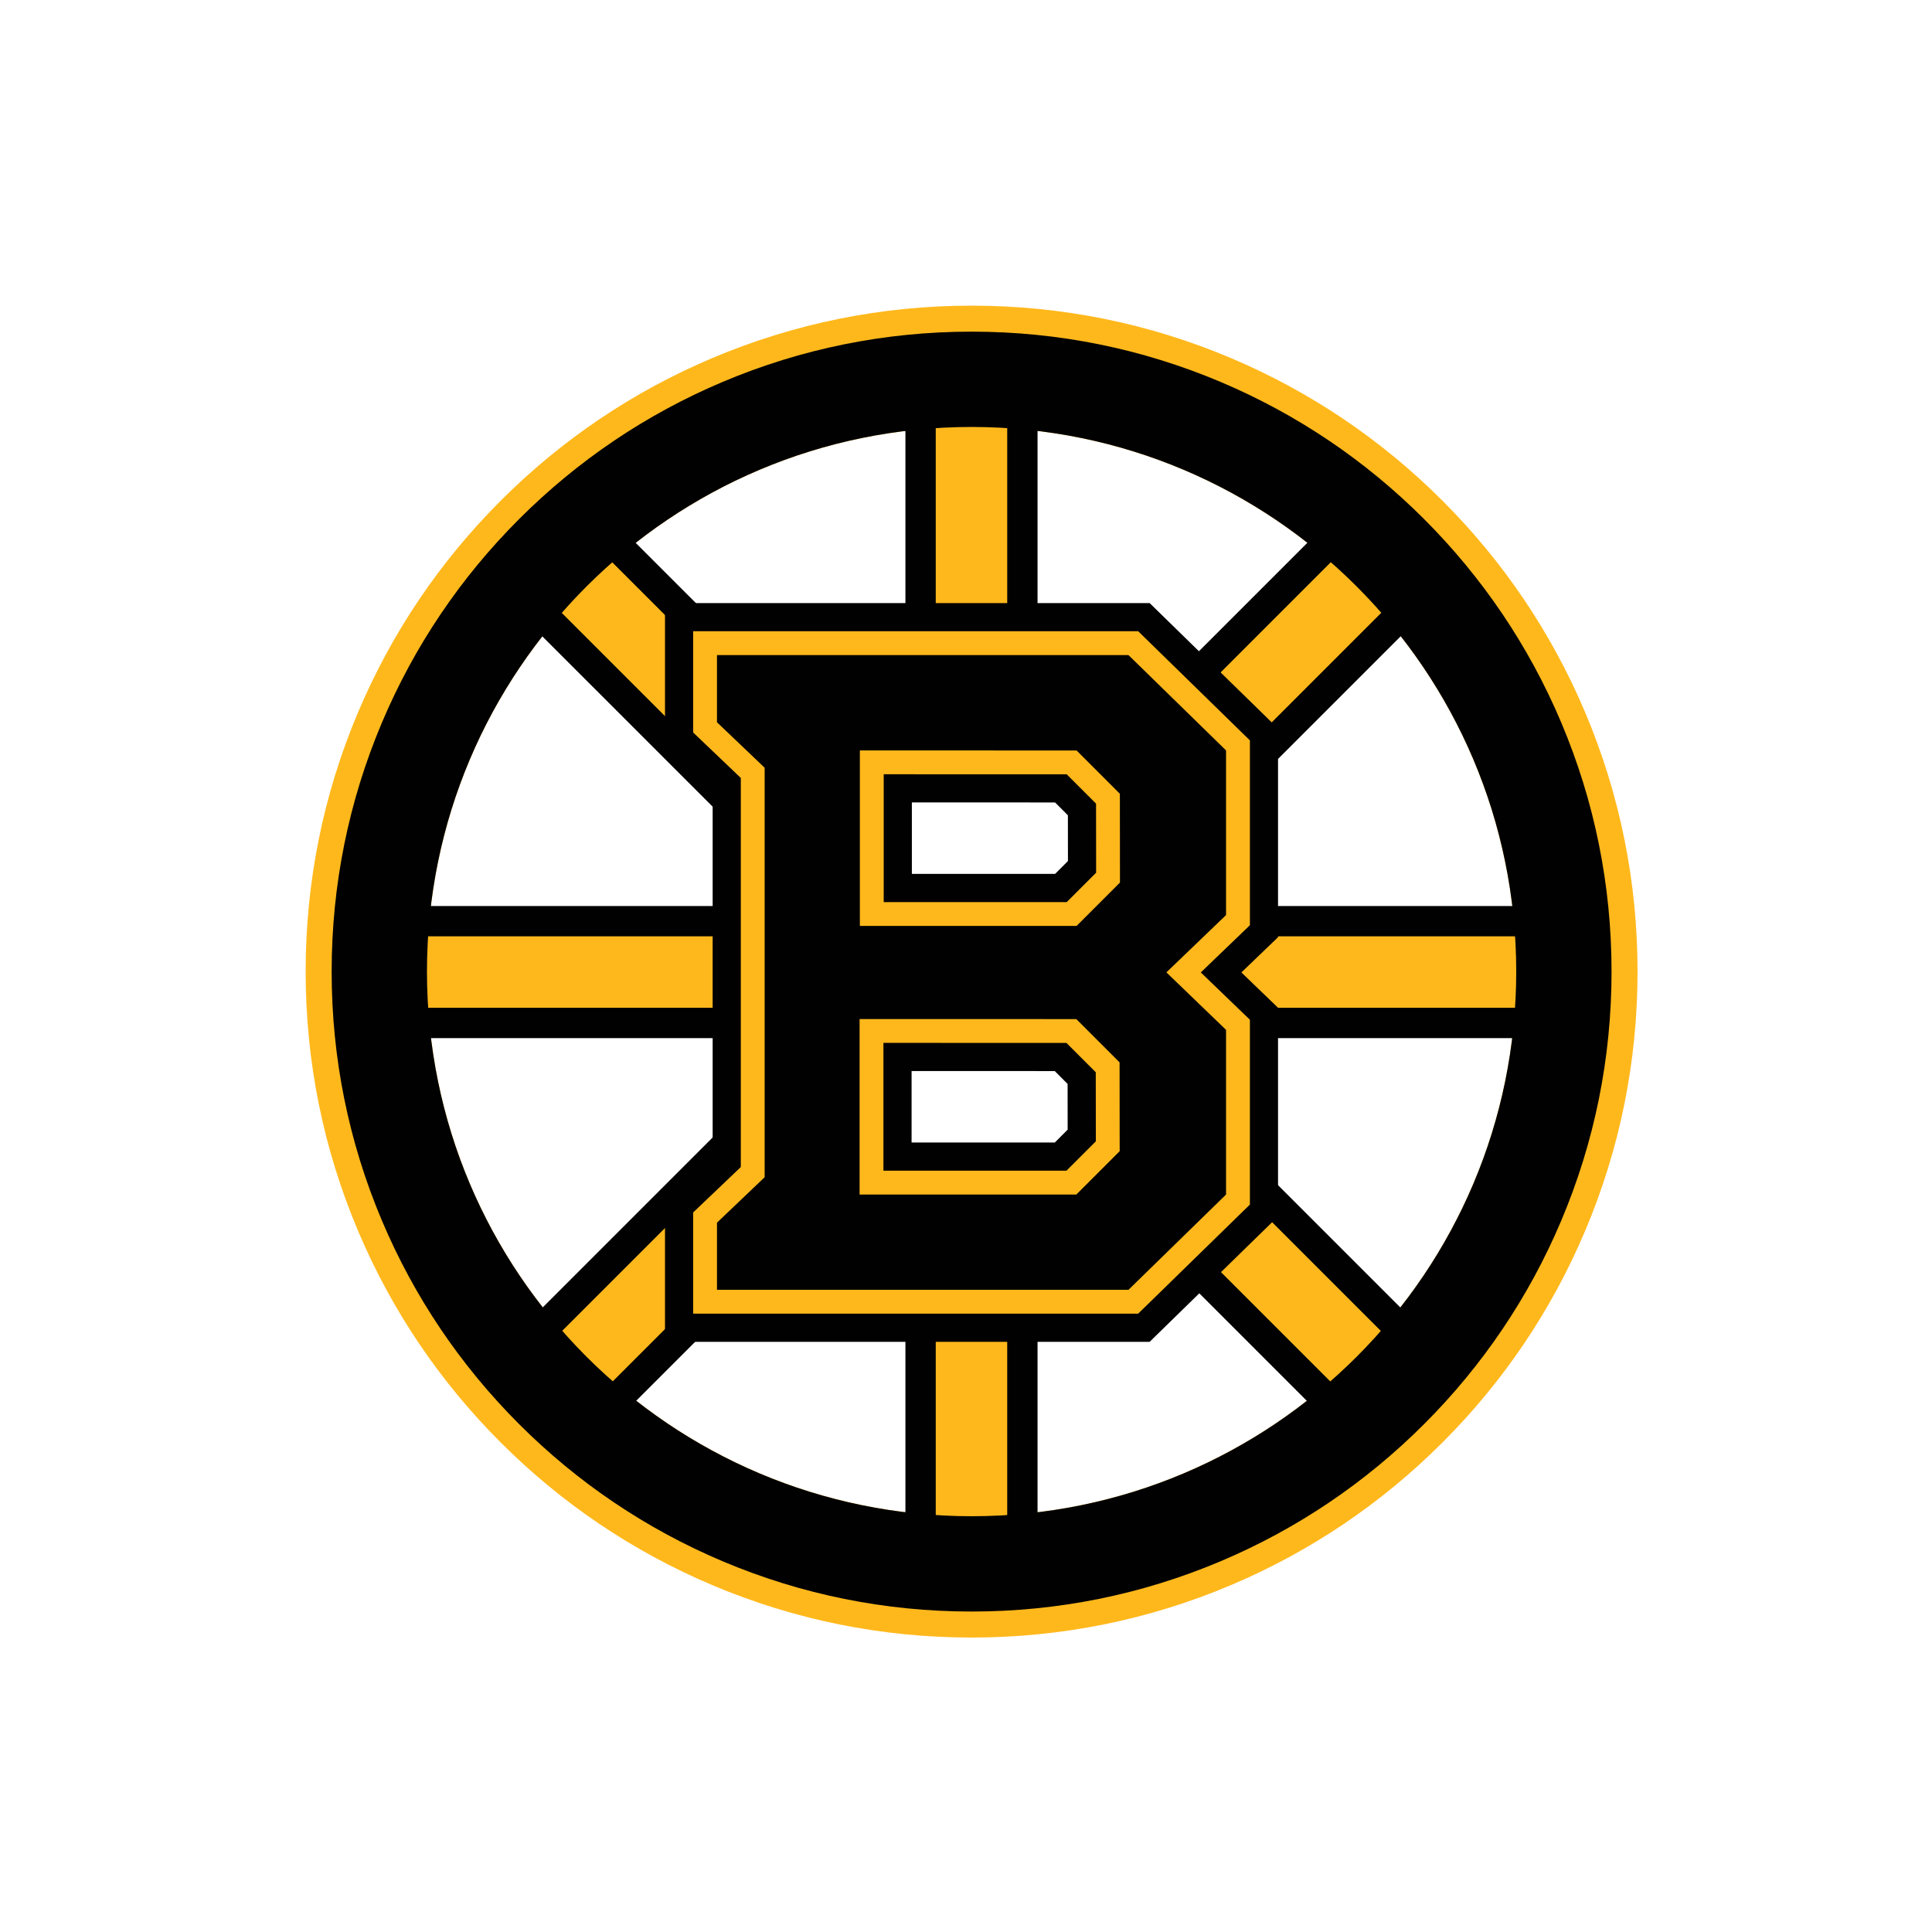 <svg xmlns="http://www.w3.org/2000/svg" width="512" height="512" viewBox="0 0 512 512"><g fill="none" fill-rule="evenodd"><path fill="#FFB81C" d="M257.483 113.15c79.71 0 144.333 64.62 144.333 144.333 0 79.708-64.624 144.332-144.333 144.332-79.713 0-144.332-64.626-144.332-144.332 0-79.713 64.62-144.332 144.334-144.332zm0-32.15c-23.81 0-46.926 4.67-68.704 13.882-21.02 8.89-39.893 21.61-56.09 37.808-16.198 16.198-28.92 35.07-37.81 56.09C85.67 210.556 81 233.67 81 257.482c0 23.81 4.67 46.927 13.882 68.703 8.89 21.02 21.61 39.89 37.808 56.086 16.198 16.2 35.07 28.92 56.087 37.81 21.78 9.213 44.895 13.885 68.706 13.885 23.81 0 46.927-4.672 68.704-13.884 21.02-8.89 39.89-21.61 56.087-37.807 16.2-16.198 28.92-35.068 37.808-56.087 9.212-21.777 13.884-44.894 13.884-68.704 0-23.81-4.672-46.927-13.884-68.706-8.89-21.02-21.61-39.89-37.808-56.087-16.198-16.198-35.068-28.92-56.087-37.81C304.412 85.67 281.293 81 257.483 81z"/><path fill="#FFB81C" d="M270.94 194.863l-26.974-.01v-95.99h26.974z"/><path fill="#010101" d="M274.96 94.845v104.038l-35.014-.01V94.843h35.013zm-8.038 8.038h-18.937v87.954l18.937.007v-87.96z"/><path fill="#FFB81C" d="M270.94 416.355h-26.975v-95.772h26.975z"/><path fill="#010101" d="M274.96 316.563v103.81h-35.014v-103.81h35.013zm-8.038 8.038h-18.937v87.736h18.937V324.6z"/><path fill="#FFB81C" d="M360.165 379.397l-66.04-66.04 5.44-5.44 1.18-1.18-.002-1.666-.023-23.266 78.52 78.518-19.075 19.077zm-205.425 0l-19.075-19.076 82.366-82.362 5.75-5.748v38.144l-69.04 69.043zm261.456-108.3h-124.25l-3.867-3.865-1.18-1.178h-1.662l-57.44-.017h-4.018v5.06H98.708V244.12h125.148v5.275h63.12l1.178-1.177 4.098-4.098H416.2v26.977zm-192.34-28.01l-5.827-5.826-82.366-82.362 19.075-19.075 69.115 69.117v38.146zm76.963-9.77l-.026-22.97-.002-1.662-1.177-1.176-5.57-5.57 66.12-66.12 19.075 19.076-78.42 78.42z"/><path fill="#010101" d="M360.165 130.14l24.76 24.757-85.208 85.205h120.5v35.012h-120.5l85.207 85.207-24.76 24.76-71.72-71.723 8.283-8.282-.027-23.536-11.464-11.466-57.436-.017v41.962l-73.06 73.06-24.76-24.758 85.208-85.206h-120.5v-35.012H215.19L129.98 154.9l24.76-24.76 73.134 73.134v42.105h57.437l11.49-11.49-.023-23.537-8.413-8.41 71.802-71.803zm0 11.365l-60.433 60.434 2.728 2.726 2.35 2.35.004 3.326.014 13.283 68.727-68.73-13.39-13.39zm-205.425 0l-13.39 13.392 78.486 78.487v-26.78l-65.096-65.098zM412.178 248.14H293.915l-2.92 2.92-2.353 2.355h-68.806v-5.275h-117.11v18.938h117.037v-5.064l8.04.003 57.436.02h3.326l2.354 2.353 2.69 2.69h118.57v-18.94h-.002zm-192.416 33.768L141.35 360.32l13.39 13.392 65.022-65.022v-26.782zm84.987 9.606l.012 13.552.005 3.336-2.358 2.36-2.6 2.596 60.354 60.357 13.39-13.39-68.806-68.81z"/><path fill="#010101" d="M299.054 173.598l25.863 25.27V242.5l-15.806 15.19 15.808 15.233v43.64l-25.863 25.253H190.007v-17.798l12.632-12.038V203.46l-12.634-12.052v-17.81h109.047zm-71.18 71.78h57.437l11.49-11.49-.023-23.536-11.465-11.464-57.436-.02v46.51zm-.074 71.185h57.436l11.49-11.49-.026-23.536-11.464-11.466-57.436-.015v46.51zm76.87-156.743H176.23v37.485l4.265 4.07 8.364 7.983v96.72l-8.36 7.967-4.27 4.07v37.482h128.436l4.013-3.92 25.863-25.254 4.152-4.054v-55.304l-4.217-4.063-5.495-5.295 5.48-5.27 4.23-4.065v-55.305l-4.148-4.055-25.864-25.27-4.012-3.923zm-63.016 71.78v-18.95l37.948.01 3.4 3.402.014 12.12-3.41 3.413h-37.952v.002zm-.075 71.184v-18.946l37.945.01 3.4 3.404.015 12.12-3.41 3.41h-37.95v.002z"/><path fill="#010101" d="M300.34 344.974H186.848V322.67l.977-.933 11.652-11.108V204.812l-11.655-11.12-.976-.934v-22.32H300.34l.923.897 25.862 25.272.952.927v46.31l-.972.93-13.438 12.917 13.442 12.953.966.93v46.317l-.954.928-25.862 25.253-.92.9zm-69.382-31.566h52.973l9.64-9.637-.026-20.923-9.613-9.615-52.972-.016v40.194zm.075-71.19h52.97l9.638-9.636-.02-20.922-9.618-9.617-52.967-.015v40.19z"/><path fill="#FFB81C" d="M299.054 173.598l25.863 25.27V242.5l-15.806 15.19 15.808 15.233v43.64l-25.863 25.253H190.007v-17.798l12.632-12.038V203.46l-12.634-12.052v-17.81h109.047zm-71.18 71.78h57.437l11.49-11.49-.023-23.536-11.465-11.464-57.436-.02v46.51zm-.074 71.185h57.436l11.49-11.49-.026-23.536-11.464-11.466-57.436-.015v46.51zm73.828-149.28H183.692v26.828l1.955 1.868 10.675 10.187v103.112L185.65 319.45l-1.958 1.865v26.817h117.935l1.84-1.796 25.863-25.252 1.905-1.86V270.24l-1.934-1.862-11.075-10.675 11.07-10.644 1.94-1.864V196.21l-1.902-1.858-25.863-25.27-1.842-1.8zm-67.437 71.78v-33.877l48.506.016 7.768 7.77.02 18.303-7.788 7.788H234.19zm-.074 71.186v-33.877l48.504.015 7.768 7.768.02 18.305-7.79 7.79h-48.503z"/><path fill="#010101" d="M257.483 113.15c79.71 0 144.333 64.62 144.333 144.333 0 79.708-64.624 144.332-144.333 144.332-79.713 0-144.332-64.626-144.332-144.332 0-79.713 64.62-144.332 144.334-144.332zm0-25.26c-22.883 0-45.097 4.487-66.022 13.338-20.197 8.544-38.33 20.768-53.9 36.336-15.566 15.566-27.79 33.7-36.334 53.9-8.848 20.922-13.336 43.135-13.336 66.02 0 22.882 4.487 45.094 13.337 66.02 8.543 20.195 20.768 38.33 36.335 53.896 15.567 15.57 33.702 27.794 53.9 36.337 20.926 8.852 43.138 13.338 66.02 13.338 22.885 0 45.098-4.486 66.023-13.338 20.195-8.543 38.33-20.767 53.898-36.335 15.568-15.568 27.794-33.703 36.336-53.9 8.85-20.924 13.336-43.136 13.336-66.02 0-22.883-4.487-45.096-13.338-66.02-8.543-20.198-20.77-38.333-36.337-53.9-15.566-15.567-33.702-27.792-53.9-36.335-20.922-8.85-43.133-13.337-66.02-13.337z"/></g></svg>